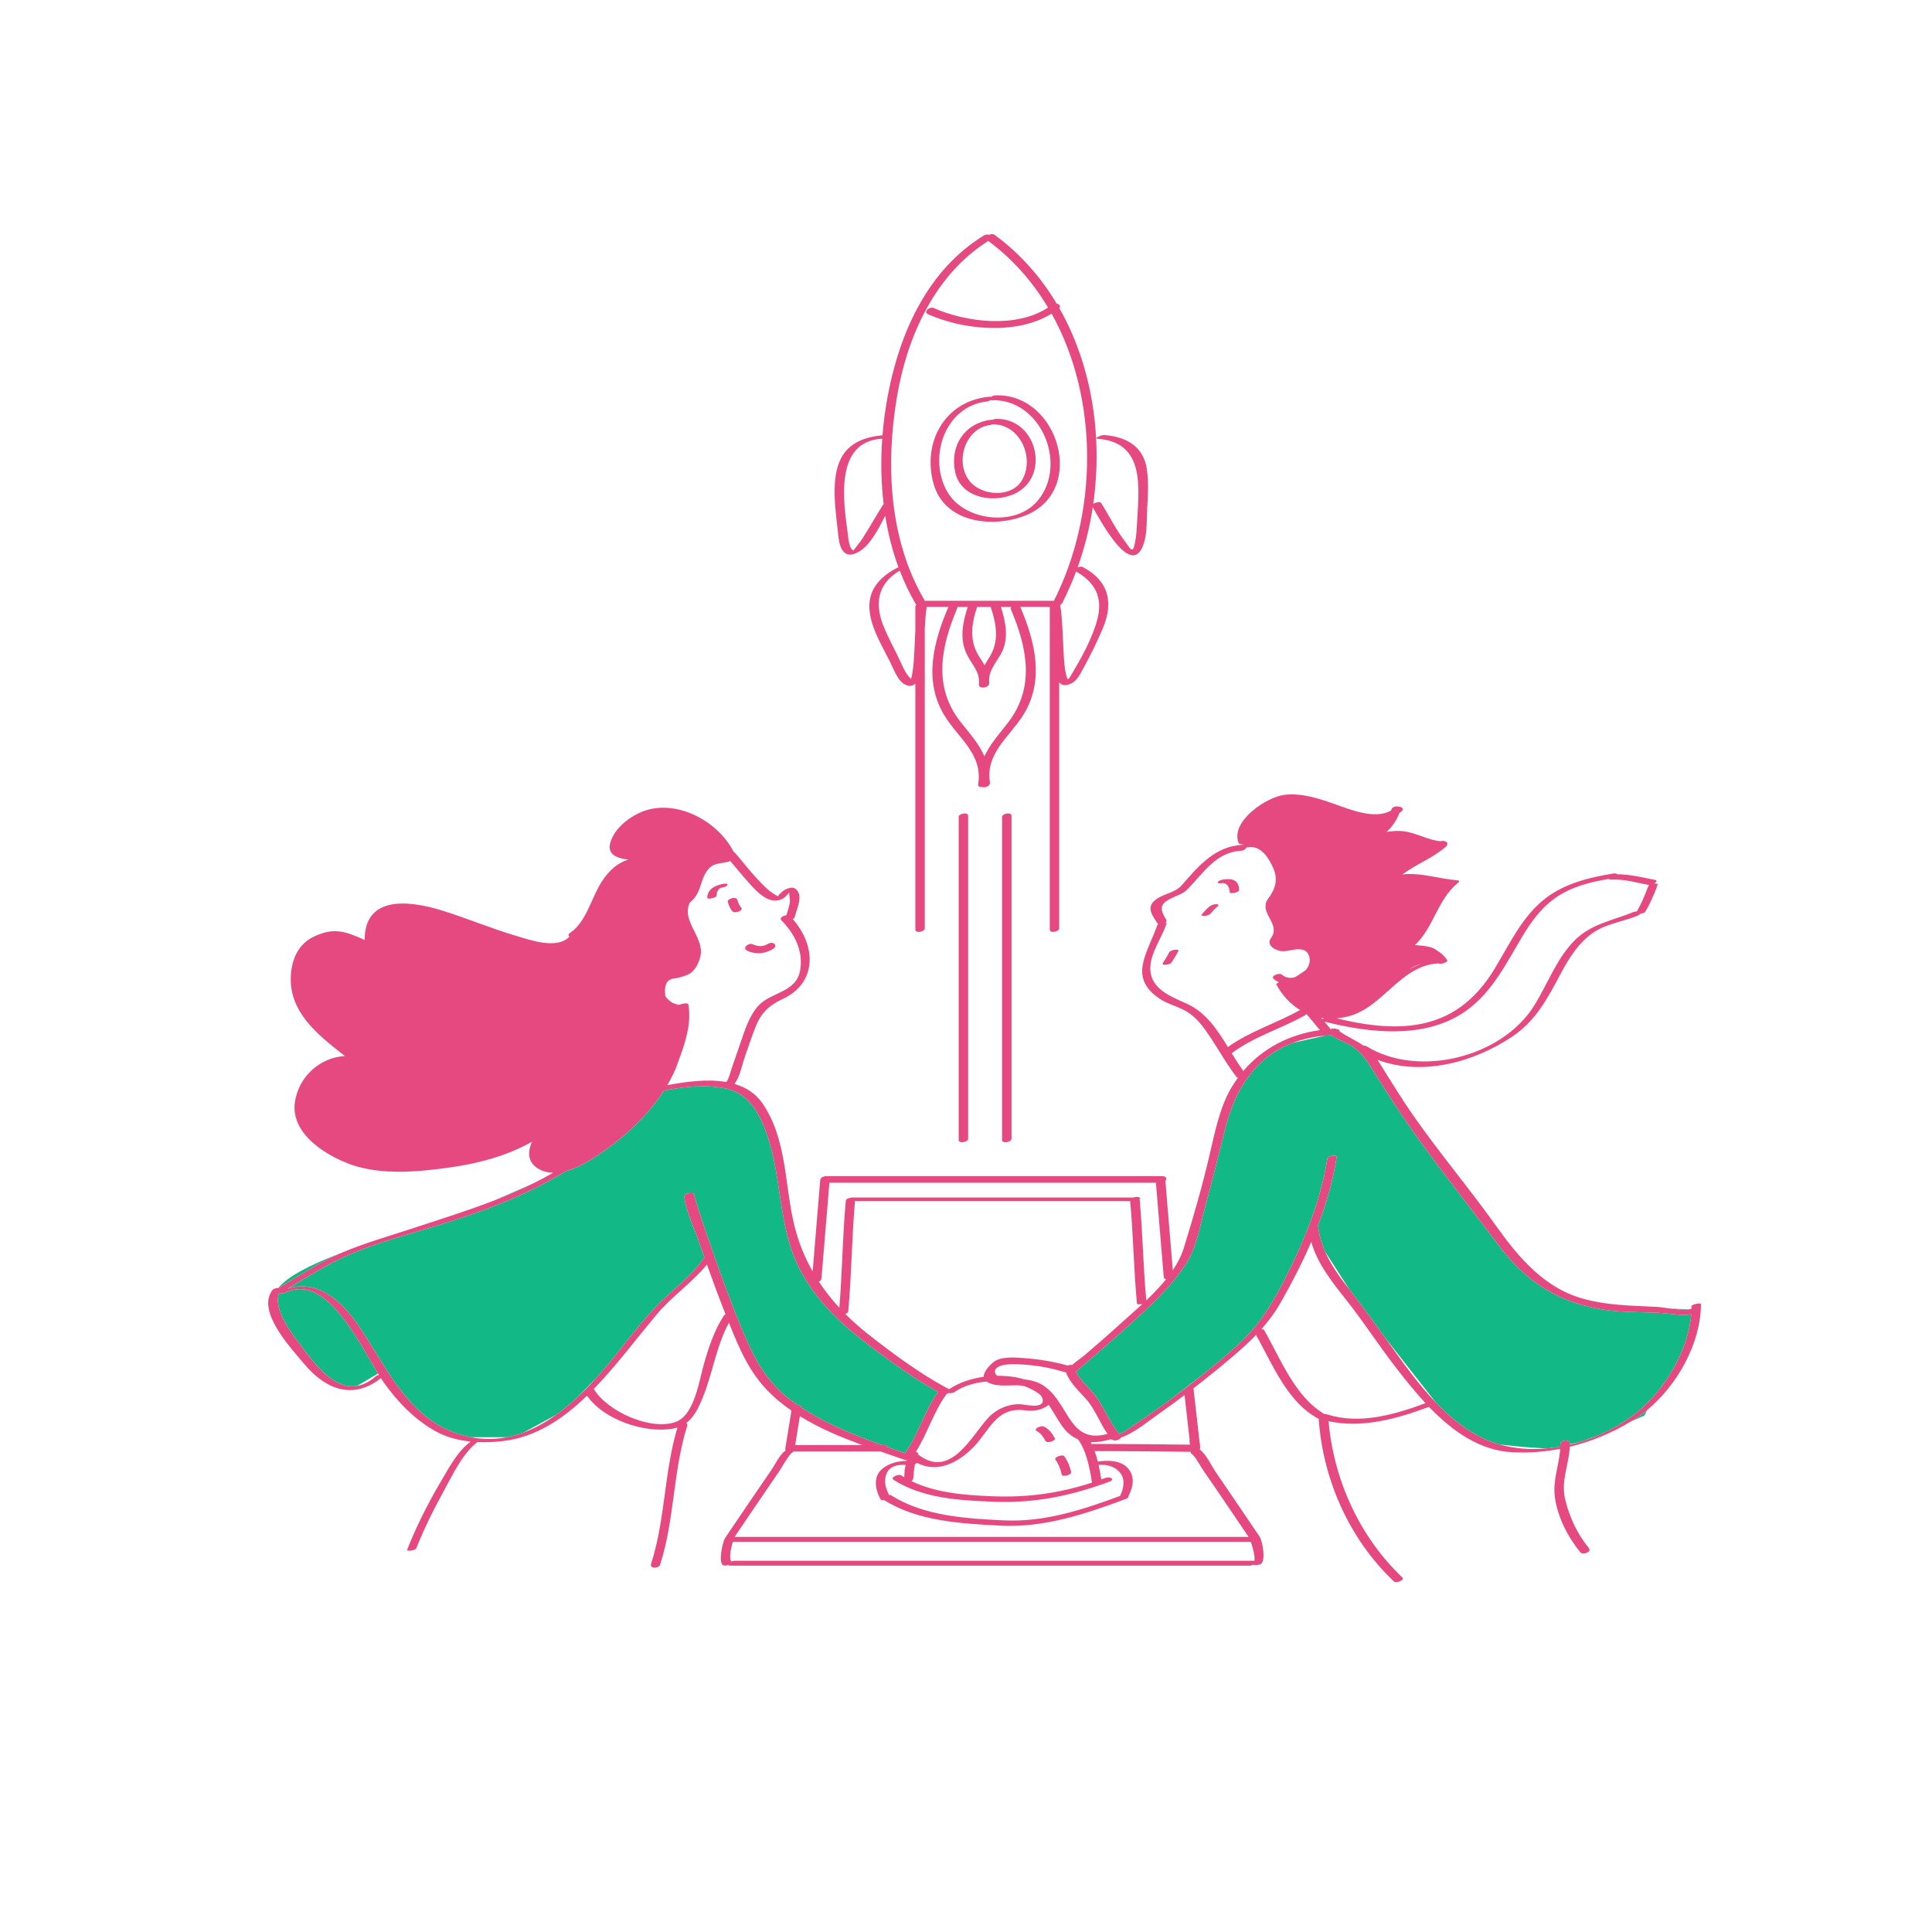 <?xml version="1.0" standalone="no"?>
<svg version="1.1" id="Layer_1" xmlns="http://www.w3.org/2000/svg" xmlns:xlink="http://www.w3.org/1999/xlink" x="0px" y="0px" width="595.28px" height="595.28px" viewBox="0 0 595.28 595.28" enable-background="new 0 0 595.28 595.28" xml:space="preserve">
<path id="color_x5F_2" fill="#12b886" d="M116.459,423.208l-6.431,3.811c-7.477,1.278-13.689-7.517-18.114-13.484
	c-2.579-3.479-7.627-10.128-5.97-14.982c0.48,0.071,1.597-0.094,1.968-0.273C100.362,392.241,110.294,413.034,116.459,423.208z
	 M244.976,387.927c-5.019-12.032-4.328-25.219-8.367-37.497c-2.124-6.456-5.416-13.372-12.698-14.983
	c-3.145-0.695-6.333-0.869-9.518-0.717l-1.364,0.094c-2.844,0.216-5.681,0.658-8.475,1.221c-5.391,8.379-13.4,15.421-21.427,20.602
	c-2.393,1.544-5.525,3.302-8.745,4.168c-12.77,7.908-26.997,12.964-41.32,17.295c-8.582,2.595-17.511,5.007-25.739,8.585
	c-6.604,2.873-12.611,6.771-18.794,10.411c9.165-3,16.504,3.487,21.809,11.169c7.958,11.523,14.135,26.376,27.808,32.371
	c2.343,1.027,4.639,1.74,6.885,2.181h11.185c1.729-0.337,3.425-0.815,5.082-1.43l10.039-5.456c2.229-1.591,4.371-3.373,6.424-5.274
	l5.813-5.915c0.535-0.591,1.064-1.186,1.583-1.784c5.655-6.518,10.681-13.634,16.561-19.945c4.883-5.24,11.374-9.608,15.317-15.612
	c-0.714-2.036-1.424-4.074-2.119-6.115c-0.461-1.355-5.252-12.353-3.705-13.344c0.624-0.4,3.558-0.554,2.269,0.271
	c0.619-0.396,0.336-0.127,0.618,0.841c0.321,1.105,0.662,2.204,1.013,3.299c1.162,3.628,2.377,7.24,3.626,10.839
	c0.373,1.074,0.754,2.145,1.13,3.218c0.177,0.016,0.28,0.049,0.249,0.098c-0.045,0.071-0.095,0.139-0.141,0.209
	c2.722,7.748,5.55,15.467,8.712,23.043c3.639,8.721,7.308,15.951,15.14,21.773c0.629,0.467,1.267,0.917,1.909,1.36
	c0.632-0.031,1.174,0.195,1.142,0.761c7.678,5.062,16.209,8.491,24.86,11.59c0.243,0,0.486,0,0.729,0c0.695,0,0.924,0.25,0.88,0.572
	c1.837,0.65,3.676,1.291,5.512,1.932c4.18-5.878,5.979-13.053,10.2-18.903c-7.238-3.955-14.247-9.069-20.801-13.992
	C258.692,407.679,249.669,399.178,244.976,387.927z M104.55,386.304c0.133-0.058,0.269-0.11,0.402-0.167
	c-8.611,3.261-16.279,6.994-19.139,10.675c0.036-0.003,0.072-0.007,0.107-0.01C92.061,393.205,98.01,389.149,104.55,386.304z
	 M152.431,369.828c4.075-1.583,8.089-3.311,12.017-5.273L152.431,369.828z M355.261,398.632l-2.076,2.015
	c0,0.005,0.001,0.011,0.001,0.017C353.887,399.999,354.579,399.321,355.261,398.632z M502.428,438.029l4.239-1.87
	c0,0,0.318-0.676,0.855-1.713c-1.214,1.004-2.461,1.933-3.74,2.752C503.336,437.483,502.881,437.754,502.428,438.029z
	 M520.468,403.438l-6.025-0.274C516.615,403.452,518.931,403.703,520.468,403.438z M512.097,404.572
	c-5.896-0.367-11.822-0.125-17.684-1.007c-13.863-2.085-23.965-8.38-32.351-19.502c-8.932-11.846-18.226-23.5-26.787-35.614
	c-4.43-6.27-8.466-12.68-12.552-19.164c-2.082-3.304-4.177-6.197-7.836-7.867c-1.643-0.75-3.223-1.48-4.716-2.436
	c-0.643,0.028-1.285,0.066-1.928,0.123c-1.744,0.387-4.588,1.019-9.243,2.054c-0.283,0.063-0.539,0.144-0.813,0.212
	c-3.501,1.337-6.764,3.26-9.539,5.878c-6.127,5.783-9.21,12.897-11.264,20.958c-1.973,7.742-3.8,15.5-5.955,23.197
	c-1.61,5.751-2.604,12.66-5.867,17.772c-5.017,7.862-12.35,14.357-19.232,20.543c-3.302,2.968-6.655,5.878-10.027,8.766
	c-1.039,0.889-2.084,1.771-3.109,2.677c-0.425,0.375-1.011,1.32-0.816,0.561c-0.091,0.356-0.436,0.64-0.857,0.825
	c1.437,3.256,4.53,5.254,6.517,8.222c2.443,3.649,4.015,7.754,6.888,11.101c1.905-0.783,3.904-2.436,5.381-3.41
	c3.238-2.135,6.409-4.37,9.528-6.674c0.59-0.436,1.173-0.882,1.761-1.321l9.756-7.531c3.185-2.56,6.318-5.183,9.35-7.913
	c6.44-5.798,10.342-11.592,14.377-19.369c6.332-12.202,11.782-25.026,13.896-38.69c0.121-0.781,3.003-1.316,2.871-0.463
	c-1.134,7.329-3.214,14.472-5.893,21.407c0.133,0.026,0.221,0.072,0.229,0.146c0.284,2.668,1.036,5.182,2.089,7.574l7.47,11.64
	c3.808,4.877,7.386,9.839,10.986,14.853l15.73,20.089c3.205,3.347,6.674,6.361,10.469,8.742l2.527,1.453
	c0.486,0.257,0.969,0.521,1.465,0.756c1.67,0.79,3.405,1.421,5.184,1.919l7.232,0.748l7.115,0.474
	c1.437-0.123,2.872-0.316,4.301-0.566c0.007-0.237,0.017-0.473,0.015-0.712c-0.007-1.289,2.926-1.74,2.935-0.227
	c0,0.069-0.004,0.136-0.005,0.204l3.276-0.756c0.294-0.089,0.586-0.183,0.877-0.277l4.703-1.763
	c4.076-1.746,7.88-3.959,11.187-6.525c2.694-2.091,5.255-4.687,7.555-7.596c0.442-0.635,0.898-1.242,1.359-1.802
	c4.577-6.357,7.845-13.984,8.438-21.357C518.271,405.498,514.68,404.733,512.097,404.572z"></path>
<path id="color_x5F_1" d="M231.879,290.933c1.501,0.696,3.082,0.883,4.547-0.024c0.607-0.375,1.436-0.622,2.081-0.163
	c0.557,0.396,0.402,1.206-0.144,1.544c-2.529,1.565-5.404,1.916-8.145,0.644C228.533,292.151,230.633,290.355,231.879,290.933z
	 M224.256,277.959c0.338,1.013,0.695,2.071,1.442,2.863c0.732,0.775,3.491-0.305,2.685-1.159c-0.655-0.693-0.934-1.594-1.229-2.48
	C226.795,276.108,223.912,276.93,224.256,277.959z M222.954,272.304c-2.409,0.431-4.985,1.542-5.043,4.319
	c-0.012,0.548,2.878,0.128,2.897-0.776c0.014-0.635,0.17-1.277,0.582-1.775c0.372-0.449,0.712-0.525,1.055-0.586
	c0.495-0.088,1.457-0.292,1.688-0.831C224.355,272.136,223.136,272.271,222.954,272.304z M361.892,292.646
	c-0.548,0.088-1.403,0.306-1.681,0.854c-0.559,1.102-1.208,2.145-1.893,3.172c-0.351,0.526,0.301,0.619,0.718,0.599
	c0.554-0.026,1.588-0.211,1.931-0.725c0.76-1.139,1.495-2.285,2.116-3.508C363.349,292.511,362.059,292.619,361.892,292.646z
	 M374.932,278.604c-0.68-0.053-1.488,0.161-2.049,0.549c-1.002,0.693-1.696,1.643-2.537,2.502c-0.473,0.482,0.41,0.578,0.708,0.561
	c0.641-0.037,1.467-0.238,1.933-0.715c0.712-0.727,1.293-1.588,2.139-2.173C375.589,279.008,375.497,278.649,374.932,278.604z
	 M381.799,274.177c-0.018-1.043-0.29-2.053-1.159-2.703c-1.023-0.765-2.522-0.629-3.702-0.478c-0.484,0.062-1.458,0.304-1.693,0.811
	c-0.233,0.503,1.014,0.336,1.169,0.316c1.74-0.222,2.461,1.353,2.487,2.831C378.91,275.487,381.813,275.033,381.799,274.177z
	 M524.086,401.767c0,11.956-7.145,24.891-16.564,32.679c-1.214,1.004-2.461,1.933-3.74,2.752c-0.445,0.285-0.901,0.556-1.354,0.831
	c-5.768,3.498-12.139,6.137-18.751,7.736c-0.257,5.641-2.85,10.504-1.39,16.378c1.359,5.471,3.707,10.486,7.286,14.861
	c0.932,1.139-1.826,2.284-2.654,1.271c-3.856-4.714-6.943-10.727-7.817-16.812c-0.765-5.331,1.296-9.928,1.618-15.05
	c-4.888,0.942-9.874,1.315-14.812,1.046c-10.185-0.556-18.57-6.661-25.613-13.985c-9.601,3.606-20.692,6.726-30.954,4.412
	c1.602,18.12,9.54,35.631,22.79,48.201c0.796,0.755-1.936,1.856-2.688,1.142c-13.693-12.99-21.838-31.298-23.131-50.062
	c-9.572-4.934-14.271-16.862-19.301-25.847c-2.105,2.182-4.381,4.252-6.849,6.361c-4.077,3.483-8.252,6.864-12.508,10.14
	c0.059,0.094,0.104,0.201,0.119,0.331c0.597,5.274,1.194,10.547,1.792,15.821c0.148,0.732,0.176,1.143,0.235,2.17
	c0.01,0.173-0.05,0.335-0.154,0.481c0.016,0.01,0.035,0.018,0.049,0.028c2.045,1.527,3.626,5.077,5.044,7.143
	c2.834,4.132,5.652,8.274,8.463,12.421c1.625,2.396,3.249,4.793,4.869,7.193c0.911,1.35,1.997,7.278,0.473,8.445
	c-0.459,0.352-1.893,0.488-2.427,0.251c-0.345,0.175-0.717,0.299-1,0.299c-53.33,0-106.66,0-159.989,0
	c-0.468,0-0.698-0.088-0.77-0.221c-0.62,0.211-1.323,0.283-1.668,0.019c-1.345-1.03-0.076-7.137,0.758-8.372
	c1.758-2.602,3.518-5.202,5.281-7.799c2.965-4.369,5.931-8.738,8.927-13.085c1.217-1.766,2.515-4.633,4.274-5.946
	c0.04-0.03,0.106-0.067,0.186-0.106c-0.126-0.14-0.2-0.316-0.167-0.521c0.635-3.914,1.27-7.829,1.904-11.743
	c-1.335-0.924-2.639-1.896-3.892-2.939c-7.197-5.991-10.669-12.664-14.169-21.145c-0.409-0.99-0.795-1.989-1.195-2.982
	c-3.973,7.324-4.989,15.609-8.17,23.292c-1.273,3.075-2.62,5.828-4.953,7.577c0.263,0.197,0.395,0.508,0.253,0.956
	c-4.404,13.937-3.849,28.834-8.35,42.752c-0.39,1.205-3.28,1.271-2.767-0.317c4.417-13.656,3.974-28.271,8.128-41.996
	c-0.446,0.143-0.911,0.268-1.414,0.357c-8.552,1.52-21.289-2.627-26.451-10.154c-7.268,7.048-15.719,12.858-26.108,14.015
	c-2.486,0.277-5.067,0.397-7.641,0.28c-4.58,3.429-7.716,10.191-10.351,15c-3.148,5.747-6.096,11.622-8.504,17.72
	c-0.288,0.729-3.045,1-2.855,0.521c2.882-7.299,6.457-14.403,10.456-21.152c2.462-4.155,5.131-9.306,9.163-12.242
	c-3.822-0.381-7.566-1.348-10.891-3.21c-6.405-3.588-11.554-8.934-15.809-14.864c-0.311-0.433-0.637-0.925-0.974-1.45
	c-8.478,6.637-16.84,3.759-23.751-4.535c-3.943-4.731-14.77-16.132-9.609-22.704c0.28-0.356,1.119-0.536,1.817-0.598
	c0.036-0.003,0.072-0.007,0.107-0.01c6.141-3.598,12.09-7.654,18.63-10.499c0.133-0.058,0.269-0.11,0.402-0.167
	c7.338-3.148,15.051-5.303,22.624-7.8c8.377-2.762,16.733-5.355,24.855-8.51c4.075-1.583,8.089-3.311,12.017-5.273
	c2.013-1.005,4.003-2.071,5.967-3.213c-1.271-0.023-2.516-0.25-3.689-0.776c-4.156-1.863-4.333-5.375-2.81-8.784
	c-7.567,4.304-16.279,6.637-24.828,7.868c-9.717,1.398-21.208,2.542-30.691-0.735c-7.665-2.649-18.844-9.449-17.558-19.157
	c1.043-7.877,7.633-13.929,15.417-14.375c-8.388-6.584-17.766-13.783-16.581-25.708c0.46-4.634,2.492-8.857,6.862-10.994
	c6.146-3.004,9.709-1.817,15.772,0.932c0.014,0.006,0.023,0.014,0.037,0.021c-0.028-13.741,13.599-12.258,23.751-9.113
	c7.688,2.382,15.127,5.516,22.84,7.814c4.402,1.312,12.827,4.346,16.55,0.203c-0.427-0.216-0.535-0.608,0.201-1.114
	c5.178-3.557,6.615-11.313,10.054-16.294c2.108-3.054,4.61-5.297,7.862-6.272c-3.085-0.297-6.497-1.391-5.634-4.918
	c1.042-4.26,5.152-7.65,8.967-9.446c10.465-4.926,24.12,2.084,29.158,12.075c0.133,0.023,0.241,0.067,0.306,0.143
	c2.365,2.713,4.538,5.59,7.012,8.208c1.407,1.489,2.86,3.076,4.575,4.222c0.617,0.413,1.352,0.973,2.102,1.104
	c-0.754-0.132,0.257-0.863,0.501-1.121c0.897-0.953,3.239-2.266,4.538-1.235c2.573,2.042,0.27,6.21-0.29,8.777
	c-0.043,0.198-0.287,0.375-0.612,0.516c7.153,8.004,7.774,19.602-3.148,24.666c-4.32,2.003-6.712,4.457-8.414,8.861
	c-1.194,3.093-2.246,6.234-3.319,9.371c-0.771,2.253-1.407,5.806-3.063,7.89c3.452,1.01,6.493,2.862,8.643,6.003
	c7.723,11.285,6.712,25.369,9.939,38.093c1.252,4.937,3.126,9.481,5.515,13.687c0.779-9.402,1.558-18.805,2.336-28.207
	c0.063-0.772,1.224-1.237,2.065-1.133c0.042-0.003,0.082-0.01,0.125-0.01c34.266,0,68.533,0,102.799,0
	c0.26-0.04,0.51-0.035,0.723,0.021c1.007,0.132,1.103,0.908,0.644,1.453c0.759,9.169,1.519,18.338,2.278,27.507
	c1.471-2.189,2.66-4.489,3.411-6.915c2.892-9.346,5.625-18.797,7.855-28.325c1.65-7.052,3.085-14.71,6.797-21.042
	c0.62-1.057,1.299-2.055,2.006-3.023c-0.184-0.029-0.335-0.09-0.419-0.201c-3.705-4.82-6.455-10.281-10.09-15.145
	c-2.184-2.921-4.291-4.859-7.765-6.294c-1.948-0.805-4.075-1.519-5.837-2.7c-9.792-6.565-3.851-13.805-0.774-22.601
	c0.052-0.148,0.185-0.281,0.362-0.396c-0.106-0.057-0.198-0.129-0.261-0.228c-1.375-2.133-3.353-4.538-1.196-6.735
	c2.369-2.414,6.456-2.443,8.688-5.027c5.165-5.979,10.313-12.021,18.733-12.454c0.056-0.003,0.101,0.001,0.152,0.001
	c-0.002-0.048-0.012-0.096-0.003-0.144c-0.624,0.087-1.246-0.057-1.434-0.565c-2.451-6.618,8.838-14.138,14.295-14.699
	c5.476-0.563,10.343,1.116,15.435,2.895c5.003,1.748,12.179,4.768,17.275,1.989c0.05-0.14,0.11-0.274,0.156-0.416
	c0.25-0.77,1.528-1.071,2.277-0.772c0.948,0.017,1.774,0.638,0.711,1.503c-0.173,0.141-0.356,0.255-0.534,0.383
	c-0.887,2.314-2.241,4.291-3.991,5.861c1.711-0.278,3.426-0.409,5.088-0.225c4.095,0.453,7.604,2.759,11.661,3.108
	c0.481-0.188,1.028-0.13,1.429,0.079c0.391,0.066,0.526,0.252,0.495,0.481c0.146,0.322,0.067,0.727-0.415,1.147
	c-4.014,3.503-9.11,5.321-13.337,8.504c5.733-0.64,11.046,1.336,16.961,1.827c0.598,0.049,0.62,0.389,0.195,0.729
	c-6.375,5.092-7.49,13.8-13.33,19.227c1.309,0.068,3.18,0.23,4.721,0.616c0.83,0.208,1.628,0.674,2.333,1.217
	c1.13,0.67,2.134,1.598,2.928,2.844c0.307,0.481-2.004,1.441-2.752,0.92c-0.122,0.034-0.234,0.058-0.322,0.064
	c-11.524,0.784-16.822,13.735-27.68,16.361c-1.128,0.273-2.242,0.452-3.337,0.544c7.836,1.885,16.128,3.2,24.127,2.039
	c11.113-1.614,18.765-7.815,24.506-17.25c4.721-7.758,8.579-16.414,16.013-21.994c5.906-4.434,13.489-6.295,20.65-7.424
	c0.714-0.113,1.03,0.018,1.088,0.239c3.951-0.021,7.724,0.969,11.607,1.71c0.951,0.181,0.534,0.739-0.169,1.147
	c0.658-0.063,1.205,0.061,1.061,0.445c-1.065,2.838-2.2,5.61-3.78,8.206c-0.208,0.341-0.966,0.604-1.636,0.675
	c-0.074,0.194-0.315,0.404-0.798,0.603c-4.199,1.729-9.231,2.4-13.071,4.839c-4.736,3.008-7.859,7.921-10.448,12.783
	c-4.016,7.541-7.643,14.606-14.905,19.511c-11.909,8.045-27.973,12.389-41.677,7.245c0.049,0.075,0.101,0.142,0.149,0.22
	c3.698,5.868,7.244,11.741,11.232,17.43c7.899,11.267,16.761,21.765,24.755,32.949c7.422,10.384,15.335,20.058,28.304,23.31
	c7.143,1.791,14.126,1.833,21.406,2.208c1.064,0.055,2.588,0.286,4.192,0.499c2.172,0.288,4.489,0.539,6.025,0.274
	c0.256-0.044,0.484-0.106,0.692-0.181c0.006-0.238,0.028-0.477,0.028-0.714C521.188,401.78,524.086,401.393,524.086,401.767z
	 M407.086,313.603c0.123,0.148,0.247,0.295,0.37,0.443c0.1-0.117,0.251-0.234,0.432-0.343
	C407.62,313.672,407.351,313.646,407.086,313.603z M408.064,314.777c0.569,0.683,1.139,1.366,1.708,2.049
	c0.072,0.086,0.052,0.185-0.021,0.288c0.056-0.003,0.113-0.005,0.169-0.008c0.615-0.233,1.352-0.322,1.766-0.072
	c0.785,0.019,1.104,0.365,1.084,0.762c2.593,1.761,5.106,2.815,7.381,4.398c0.306-0.033,0.584-0.009,0.765,0.104
	c15.951,9.93,41.75,3.587,51.764-12.408c4.146-6.623,6.855-14.455,12.447-20.087c5.155-5.192,11.705-6.127,18.233-8.815
	c0.313-0.129,0.651-0.17,0.957-0.15c1.474-2.443,2.517-5.069,3.517-7.734c0.057-0.15,0.19-0.284,0.366-0.4
	c-0.049-0.001-0.099-0.003-0.143-0.011c-3.74-0.713-7.488-1.867-11.334-1.651c-0.546,0.031-0.867-0.073-1.025-0.238
	c-5.536,0.926-11.256,2.355-15.955,5.515c-4.714,3.17-7.904,7.543-10.778,12.362c-4.854,8.135-9.102,16.815-16.929,22.538
	C439.548,320.347,422.119,318.337,408.064,314.777z M437.704,297.064c-0.124,0.032-0.244,0.061-0.371,0.095
	c-1.005,0.268-2.079,0.828-3.197,1.569C435.285,298.086,436.469,297.525,437.704,297.064z M378.343,322.611
	c6.833-4.912,14.93-7.311,22.23-11.418c-2.938-1.787-5.447-4.431-7.309-7.85c-0.099-0.181,0.279-0.456,0.792-0.677
	c-0.588-0.281-1.154-0.642-1.68-1.108c-0.941-0.835,1.79-1.995,2.67-1.214c1.142,1.014,2.619,1.141,4.022,0.725
	c1.004-0.64,2.253-1.454,3.245-2.154c1.047-1.255,1.578-2.839,1.045-4.342c-1.22-3.441-5.119-1.643-7.759-1.489
	c-2.08,0.121-5.728-1.624-3.989-4.048c3.264-4.551-4.147-7.757-0.797-12.252c2.145-2.879,3.032-5.792,1.524-9.246
	c-1.295-2.967-3.795-7.196-7.743-6.461c-0.213,0.04-0.406,0.046-0.581,0.032c-0.128,0.465-0.717,0.962-1.494,1.002
	c-8.01,0.412-11.75,7.036-16.862,12.095c-0.997,0.986-2.274,1.456-3.525,2.003c-4.066,1.782-5.477,2.992-2.822,7.11
	c0.235,0.365,0.094,0.716-0.22,0.993c0.25,0.06,0.392,0.185,0.321,0.388c-1.464,4.186-4.595,8.423-4.95,12.916
	c-0.535,6.77,5.81,9.236,11.027,11.556C371.471,311.833,374.989,317.152,378.343,322.611z M383.085,329.966
	c6.001-7.036,14.394-11.329,23.613-12.568c-1.38-1.656-2.76-3.313-4.141-4.969c-0.12,0.146-0.287,0.288-0.518,0.419
	c-7.392,4.193-15.69,6.503-22.522,11.679C380.663,326.394,381.825,328.237,383.085,329.966z M252.318,394.919
	c1.862,2.831,3.971,5.497,6.295,8.013c0.906-10.986,0.983-22.032,1.997-33.01c0.069-0.751,2.084-1.092,2.709-0.927
	c0.072-0.014,0.137-0.023,0.183-0.023c28.589,0,57.178,0,85.767,0c0.689-0.231,1.499-0.269,1.755,0.003
	c0.444,0.014,0.388,0.161,0.1,0.346c0.956,10.422,1.102,20.905,2.06,31.327c0,0.005,0.001,0.011,0.001,0.017
	c0.701-0.666,1.393-1.343,2.075-2.032c1.426-1.441,2.791-2.936,4.04-4.487c-0.4-0.053-0.704-0.254-0.736-0.645
	c-0.803-9.693-1.606-19.387-2.409-29.081c-33.535,0-67.07,0-100.605,0c-0.816,9.862-1.634,19.724-2.451,29.586
	C253.067,394.404,252.741,394.72,252.318,394.919z M345.204,453.885c-1.589-2.086-4.206-2.718-6.71-2.54
	c0.351,1.559,0.614,3.092,0.829,4.494c0.459-0.164,0.917-0.324,1.378-0.495c1.299-0.481,3.043,0.467,1.14,1.172
	c-11.842,4.386-22.993,6.687-35.625,6.192c-10.434-0.409-21.845-0.965-30.896-6.75c-1.162-0.742,1.522-1.895,2.309-1.392
	c0.323,0.206,0.654,0.393,0.982,0.586c0.076-0.701,0.058-1.686,0.13-2.195c0.076-0.537,0.179-1.063,0.296-1.583
	c-2.449-0.211-5.084,0.33-5.992,2.97c-0.75,2.183-0.122,4.322,0.891,6.286c0.276-0.02,0.523,0.01,0.687,0.115
	c9.931,6.374,23.247,7.161,34.715,7.704c12.477,0.591,24.207-3.247,35.784-7.542C346.176,458.693,346.798,455.978,345.204,453.885z
	 M260.446,404.838c2.197,2.203,4.556,4.292,7.07,6.268c7.487,5.881,15.642,11.926,24.05,16.481c0.244,0.064,0.453,0.174,0.59,0.324
	c0.087,0.046,0.174,0.098,0.262,0.144c2.943-2.021,6.743-3.291,10.664-3.842c-0.042-1.68,2.184-3.88,3.069-4.571
	c2.389-1.867,7.2-1.365,9.989-1.145c4.345,0.343,8.638,1.068,12.833,2.248c0.452-0.199,0.994-0.277,1.414-0.174
	c1.068-1.093,2.731-2.104,3.532-2.79c3.651-3.127,7.292-6.269,10.847-9.507c2.257-2.056,4.777-4.222,7.265-6.524
	c-0.789,0.237-1.694,0.226-1.734-0.208c-0.969-10.466-1.111-20.994-2.071-31.46c-28.265,0-56.53,0-84.795,0
	c-0.99,11.319-1.036,22.708-2.079,34.024C261.322,404.428,260.931,404.674,260.446,404.838z M315.641,427.09
	c-0.67-0.145-1.375-0.245-2.146-0.26c-2.836-0.055-7.001,0.586-9.48-1.152c-3.634,0.312-7.185,1.328-9.95,3.264
	c-0.414,0.29-1.188,0.376-1.725,0.271c-0.197,0.11-0.423,0.208-0.657,0.282c-4.038,5.465-5.879,12.163-9.523,17.874
	c0.541,0.061,0.915,0.334,0.724,0.869c0.106,0.027,0.204,0.063,0.281,0.121c9.625,7.136,15.821-5.31,21.068-11.229
	c2.591-2.922,6.313-4.591,10.194-4.469c1.246,0.039,6.696,1.468,6.871-1.001c0.075-1.058-0.617-1.833-1.433-2.402
	C318.586,428.364,317.136,427.646,315.641,427.09z M332.145,443.464c-1.896-0.801-3.601-2.173-5.026-4.261
	c-1.401-2.052-2.611-4.315-3.992-6.34c-2.298,1.756-4.643,2.018-7.507,1.661c-8.723-1.086-10.889,6.582-15.791,11.481
	c-4.966,4.962-11.155,7.885-17.324,4.721c-0.145,0.172-0.413,0.347-0.517,0.396c-0.02,0.009-0.042,0.016-0.063,0.025
	c-0.167,0.76-0.288,1.531-0.361,2.31c-0.073,0.77,0.04,1.876-0.384,2.566c-0.077,0.125-0.198,0.234-0.345,0.33
	c7.682,3.71,16.676,4.344,25.083,4.673c10.841,0.425,20.489-0.957,30.54-4.208C335.828,452.663,334.794,447.036,332.145,443.464z
	 M341.252,441.799c-2.417-3.415-3.784-7.478-6.542-10.645c-2.295-2.636-5.082-5.018-6.28-8.348c-0.132,0.003-0.26-0.005-0.373-0.039
	c-3.745-1.109-7.622-1.914-11.521-2.222c-2.151-0.17-4.354-0.358-6.505-0.089c-3.85,0.48-4.064,2.339-2.79,3.441
	c2.509-0.031,4.96,0.225,7.157,0.764c0.266,0.065,0.673,0.18,1.171,0.336c2.338,0.249,4.57,0.843,6.643,2.423
	C329.465,432.949,329.59,445.041,341.252,441.799z M230.024,271.195c-1.72-1.924-3.338-3.93-4.999-5.902
	c-0.043,0.004-0.085,0.007-0.127,0.01c-0.116,0.053-0.228,0.108-0.374,0.153c-1.495,0.461-3.692,0.482-5.027,1.284
	c-0.559,0.336-1.041,0.8-1.46,1.33c-0.066,0.083-0.13,0.168-0.193,0.255c-0.679,0.937-1.171,2.046-1.497,3.07
	c-0.869,2.735-1.556,4.949-3.765,6.64c-2.872,5.689,4.552,10.752,3.232,16.591c-0.492,2.174-1.699,4.695-3.882,5.668
	c-1.313,0.586-2.482,0.911-3.91,1.161c-2.503,0.088-3.506,1.936-3.008,5.543c0.602,0.8,1.314,1.447,2.133,1.952
	c0.691,0.298,1.344,0.517,1.927,0.667c0.027-0.008,0.044-0.02,0.073-0.027c0.445-0.111,0.891-0.223,1.336-0.334
	c0.356-0.089,1.541-0.285,1.64,0.326c0.932,5.693-0.826,11.153-2.754,16.468c-0.311,0.856-0.625,1.708-0.934,2.557
	c-0.107,0.295-0.215,0.591-0.321,0.885c-0.024,0.068-0.064,0.132-0.112,0.194c-0.702,1.601-1.508,3.163-2.402,4.685
	c5.478-1.056,12.253-2.03,18.212-0.979c0.772-1.006,1.22-3.054,1.557-4c0.932-2.625,1.792-5.273,2.715-7.9
	c1.409-4.006,2.653-8.309,5.521-11.533c3.894-4.377,11.749-4.017,12.943-11.046c1.006-5.92-1.727-11.252-5.811-15.385
	c-0.65-0.658,0.508-1.411,1.549-1.51c0.465-1.525,1.1-3.099,1.109-4.64c0.002-0.362-0.37-2.214-0.178-2.451
	c-0.418,0.517-0.823,0.994-1.311,1.446c-1.219,1.129-3.22,1.341-4.725,0.839C234.359,276.27,231.934,273.331,230.024,271.195z
	 M116.729,423.65c-0.09-0.146-0.179-0.291-0.271-0.442c-6.165-10.174-16.097-30.967-28.547-24.929
	c-0.371,0.18-1.487,0.345-1.968,0.273c-1.657,4.854,3.391,11.503,5.97,14.982c4.425,5.967,10.637,14.762,18.114,13.484
	c1.864-0.318,3.805-1.253,5.818-3.025C115.996,423.862,116.338,423.742,116.729,423.65z M177.761,430.666
	c2.026-1.876,3.964-3.869,5.813-5.915c0.535-0.591,1.064-1.186,1.583-1.784c5.655-6.518,10.681-13.634,16.561-19.945
	c4.883-5.24,11.374-9.608,15.317-15.612c-0.714-2.036-1.424-4.074-2.119-6.115c-0.461-1.355-5.252-12.353-3.705-13.344
	c0.624-0.4,3.558-0.554,2.269,0.271c0.619-0.396,0.336-0.127,0.618,0.841c0.321,1.105,0.662,2.204,1.013,3.299
	c1.162,3.628,2.377,7.24,3.626,10.839c0.373,1.074,0.754,2.145,1.13,3.218c0.177,0.016,0.28,0.049,0.249,0.098
	c-0.045,0.071-0.095,0.139-0.141,0.209c2.722,7.748,5.55,15.467,8.712,23.043c3.639,8.721,7.308,15.951,15.14,21.773
	c0.629,0.467,1.267,0.917,1.909,1.36c0.632-0.031,1.174,0.195,1.142,0.761c7.678,5.062,16.209,8.491,24.86,11.59
	c0.243,0,0.486,0,0.729,0c0.695,0,0.924,0.25,0.88,0.572c1.837,0.65,3.676,1.291,5.512,1.932c4.18-5.878,5.979-13.053,10.2-18.903
	c-7.238-3.955-14.247-9.069-20.801-13.992c-9.565-7.185-18.588-15.686-23.282-26.937c-5.019-12.032-4.328-25.219-8.367-37.497
	c-2.124-6.456-5.416-13.372-12.698-14.983c-3.145-0.695-6.333-0.869-9.518-0.717c-0.455,0.021-0.91,0.06-1.364,0.094
	c-2.844,0.216-5.681,0.658-8.475,1.221c-5.391,8.379-13.4,15.421-21.427,20.602c-2.393,1.544-5.525,3.302-8.745,4.168
	c-12.77,7.908-26.997,12.964-41.32,17.295c-8.582,2.595-17.511,5.007-25.739,8.585c-6.604,2.873-12.611,6.771-18.794,10.411
	c9.165-3,16.504,3.487,21.809,11.169c7.958,11.523,14.135,26.376,27.808,32.371c2.343,1.027,4.639,1.74,6.885,2.181
	c3.877,0.761,7.607,0.697,11.185,0c1.729-0.337,3.425-0.815,5.082-1.43c3.516-1.305,6.865-3.189,10.039-5.456
	C173.566,434.349,175.708,432.567,177.761,430.666z M223.546,404.952c-1.998-5.067-3.899-10.174-5.723-15.308
	c-4.579,5.55-10.885,9.878-15.493,15.378c-5.736,6.846-11.092,13.985-17.144,20.568c-0.729,0.793-1.476,1.577-2.229,2.354
	c4.014,6.849,17.428,12.937,25.161,10.199c5.86-2.075,7.26-12.571,8.745-17.786c1.497-5.258,3.178-10.327,6.137-14.967
	C223.113,405.214,223.308,405.066,223.546,404.952z M246.454,436.345c-0.481,2.97-0.963,5.94-1.445,8.91c6.917,0,13.833,0,20.748,0
	C259.063,442.812,252.445,440.057,246.454,436.345z M386.275,480.892c0.088,0,0.16,0.006,0.232,0.012
	c0.251-1.237-0.454-4.022-1.138-5.875c-0.09,0.017-0.176,0.029-0.255,0.029c-53.103,0-106.205,0-159.307,0
	c-0.676,2.174-1.253,5.399-0.423,6.035c0.014,0.01,0.018,0.022,0.029,0.033c0.307-0.141,0.625-0.234,0.873-0.234
	C279.616,480.892,332.945,480.892,386.275,480.892z M367.264,448.002c-0.197-0.068-0.333-0.187-0.363-0.368
	c-0.002-0.012-0.004-0.025-0.006-0.037c-0.016-0.096-0.005-0.184,0.016-0.269c-9.879-0.129-19.758-0.208-29.638-0.232
	c0.384,1.053,0.707,2.143,0.98,3.235c3.034-0.452,7.027-0.452,9.235,2.026c2.317,2.6,1.677,5.847,0.171,8.676
	c0.112,0.248-0.078,0.554-0.808,0.826c-12.462,4.642-25.202,8.923-38.646,8.215c-11.84-0.623-25.495-1.326-35.782-7.873
	c-0.491,0.084-0.927,0.053-1.072-0.206c-1.793-3.196-2.47-7.328,0.9-9.757c2.076-1.497,4.594-2.091,7.118-2.109
	c0.023-0.075,0.049-0.15,0.073-0.225c-0.186,0.019-0.35,0.015-0.466-0.026c-2.514-0.886-5.07-1.756-7.638-2.646
	c-8.962,0-17.924,0-26.885,0c-0.099,0.176-0.294,0.33-0.536,0.457c-1.341,1.276-2.954,4.366-4.05,5.961
	c-2.487,3.62-4.959,7.25-7.427,10.884c-1.965,2.894-3.927,5.79-5.886,8.689c-0.055,0.082-0.115,0.192-0.177,0.318
	c52.775,0,105.55,0,158.325,0c-0.017-0.027-0.035-0.063-0.051-0.087c-2.064-3.053-4.131-6.104-6.202-9.152
	c-2.599-3.824-5.198-7.649-7.826-11.453C369.662,451.46,368.606,449.189,367.264,448.002z M364.977,429.85
	c-2.604,1.958-5.229,3.887-7.898,5.749c-3.32,2.315-7.475,5.875-11.684,7.339c-0.329,0.721-2.065,1.241-2.734,0.62
	c-0.264,0.01-0.441-0.02-0.551-0.075c-2.095,0.63-4.135,0.941-6.06,0.845c0.116,0.216,0.231,0.434,0.339,0.657
	c0.168-0.057,0.354-0.09,0.56-0.089c9.893,0.022,19.785,0.103,29.676,0.23c-0.049-0.369-0.093-0.739-0.121-1.111
	c-0.015-0.131,0.003-0.255,0.036-0.375C366.018,439.043,365.498,434.447,364.977,429.85z M439.212,432.33
	c-3.209-3.457-6.136-7.129-8.821-10.583c-5.469-7.032-10.267-14.521-15.805-21.5c-4.245-5.349-8.724-10.985-10.56-17.608
	c-2.751,6.399-5.964,12.608-9.372,18.603c-1.785,3.14-3.805,5.841-6.041,8.35c0.407-0.055,0.747-0.016,0.866,0.192
	c5.001,8.716,9.495,20.598,18.614,25.923c0.358-0.035,0.681,0.004,0.882,0.133c0.094,0.002,0.182,0.011,0.253,0.034
	C418.985,438.967,429.967,435.806,439.212,432.33z M512.652,426.28c4.577-6.357,7.845-13.984,8.438-21.357
	c-2.818,0.576-6.41-0.189-8.992-0.35c-5.896-0.367-11.822-0.125-17.684-1.007c-13.863-2.085-23.965-8.38-32.351-19.502
	c-8.932-11.846-18.226-23.5-26.787-35.614c-4.43-6.27-8.466-12.68-12.552-19.164c-2.082-3.304-4.177-6.197-7.836-7.867
	c-1.643-0.75-3.223-1.48-4.716-2.436c-0.643,0.028-1.285,0.066-1.928,0.123c-3.432,0.305-6.844,1.04-10.056,2.266
	c-3.501,1.337-6.764,3.26-9.539,5.878c-6.127,5.783-9.21,12.897-11.264,20.958c-1.973,7.742-3.8,15.5-5.955,23.197
	c-1.61,5.751-2.604,12.66-5.867,17.772c-5.017,7.862-12.35,14.357-19.232,20.543c-3.302,2.968-6.655,5.878-10.027,8.766
	c-1.039,0.889-2.084,1.771-3.109,2.677c-0.425,0.375-1.011,1.32-0.816,0.561c-0.091,0.356-0.436,0.64-0.857,0.825
	c1.437,3.256,4.53,5.254,6.517,8.222c2.443,3.649,4.015,7.754,6.888,11.101c1.905-0.783,3.904-2.436,5.381-3.41
	c3.238-2.135,6.409-4.37,9.528-6.674c0.59-0.436,1.173-0.882,1.761-1.321c3.291-2.454,6.553-4.956,9.756-7.531
	c3.185-2.56,6.318-5.183,9.35-7.913c6.44-5.798,10.342-11.592,14.377-19.369c6.332-12.202,11.782-25.026,13.896-38.69
	c0.121-0.781,3.003-1.316,2.871-0.463c-1.134,7.329-3.214,14.472-5.893,21.407c0.133,0.026,0.221,0.072,0.229,0.146
	c0.284,2.668,1.036,5.182,2.089,7.574c1.801,4.092,4.489,7.827,7.253,11.357c0.073,0.094,0.144,0.189,0.217,0.283
	c3.808,4.877,7.386,9.839,10.986,14.853c0.404,0.563,0.808,1.125,1.214,1.689c4.313,6.006,9.035,12.675,14.517,18.4
	c3.205,3.347,6.674,6.361,10.469,8.742c0.826,0.518,1.669,0.999,2.527,1.453c0.486,0.257,0.969,0.521,1.465,0.756
	c1.67,0.79,3.405,1.421,5.184,1.919c4.581,1.283,9.462,1.64,14.347,1.222c1.437-0.123,2.872-0.316,4.301-0.566
	c0.007-0.237,0.017-0.473,0.015-0.712c-0.007-1.289,2.926-1.74,2.935-0.227c0,0.069-0.004,0.136-0.005,0.204
	c0,0.043-0.002,0.085-0.003,0.128c1.103-0.26,2.197-0.555,3.28-0.885c0.294-0.089,0.586-0.183,0.877-0.277
	c1.599-0.517,3.169-1.106,4.703-1.763c4.076-1.746,7.88-3.959,11.187-6.525c2.694-2.091,5.255-4.687,7.555-7.596
	C511.757,427.493,512.21,426.893,512.652,426.28z M321.728,439.576c-0.571-0.302-1.534,0.015-2.043,0.303
	c-0.398,0.225-0.869,0.702-0.287,1.01c1.233,0.651,2.101,1.857,2.723,3.072c0.465,0.909,3.264-0.06,2.897-0.776
	C324.25,441.683,323.241,440.375,321.728,439.576z M325.224,449.795c0.976,1.35,1.562,2.898,1.907,4.52
	c0.189,0.89,3.098,0.166,2.897-0.776c-0.373-1.753-1.048-3.377-2.101-4.833C327.409,447.991,324.606,448.942,325.224,449.795z
	 M287.639,149.03c-3.514-12.612,3.34-25.323,16.885-26.767c0.349-0.037,0.599-0.02,0.775,0.03c0.399-0.248,0.876-0.448,1.214-0.464
	c19.577-0.967,28.667,29.483,9.326,37.039C305.711,162.824,291,161.095,287.639,149.03z M291.877,151.528
	c5.208,9.071,21.21,10.982,28.026,2.54c9.18-11.372,0.62-31.486-14.555-30.736c-0.096,0.005-0.175,0.002-0.252,0
	c-0.277,0.188-0.633,0.338-1.011,0.379C291.166,125.087,285.817,140.975,291.877,151.528z M294.283,145.386
	c-1.671-7.986,2.864-15.026,11.095-16.05c0.209-0.026,0.378-0.026,0.525-0.014c0.285-0.143,0.58-0.242,0.829-0.251
	c13.159-0.491,17.415,18.815,4.899,23.486C305.106,154.994,295.896,153.096,294.283,145.386z M298.799,148.286
	c3.694,4.528,12.898,5.2,16.115-0.371c4.018-6.958-0.713-17.407-9.207-17.168c-0.214,0.113-0.457,0.197-0.715,0.229
	C297.386,131.922,294.052,142.469,298.799,148.286z M258.318,165.189c-0.699-6.971-2.551-17.096,0.674-23.706
	c2.504-5.132,7.591-6.859,12.916-7.368c0.344-4.288,0.924-8.523,1.715-12.645c3.684-19.198,12.339-38.455,29.615-48.962
	c0.434-0.264,1.034-0.294,1.536-0.178c0.558-0.239,1.225-0.299,1.638,0.003c7.937,5.797,14.292,13.063,19.174,21.237
	c0.767,0.129,1.339,0.673,0.791,1.338c10.145,17.778,13.407,39.656,10.467,60.317c0.749-0.4,2.098-0.776,2.405-0.29
	c2.531,3.998,4.645,8.37,7.547,12.119c1.173,1.516,2.082,3.519,2.671,1.212c0.764-2.989,0.792-6.024,0.983-9.083
	c0.667-10.667,1.556-22.991-12.255-23.985c-1.439-0.104,1.276-1.212,1.883-1.168c6.745,0.485,12.276,3.374,13.299,10.605
	c0.534,3.776,0.362,7.566,0.123,11.36c-0.24,3.805,0.086,8.099-1.176,11.754c-3.696,10.703-13.208-7.269-15.624-11.454
	c-0.972,6.356-2.539,12.583-4.668,18.532c0.563-0.208,1.166-0.331,1.482-0.164c8.073,4.241,9.743,10.904,6.23,19.086
	c-1.745,4.064-3.731,8.127-5.858,12.005c-0.918,1.673-1.985,3.982-3.841,4.85c-1.847,0.863-2.974,0.551-3.687-0.394
	c0,25.291,0,50.581,0,75.872c0,1.007-2.904,1.609-2.904,0.339c0-33.144,0-66.289,0-99.433c-3.027,0-6.054,0-9.081,0
	c0.001,0.003,0.004,0.006,0.005,0.009c4.614,10.85,7.538,22.88,0.817,33.448c-4.285,6.739-11.617,11.752-10.169,20.661
	c0.167,1.025-1.408,1.691-2.308,1.412c-0.746,0.085-1.444-0.177-1.325-0.911c1.505-9.263-6.209-14.201-10.479-21.292
	c-6.356-10.558-3.336-22.402,1.21-33.091c0.037-0.086,0.089-0.164,0.149-0.237c-2.251,0-4.502,0-6.752,0
	c-0.3,2.196-0.467,4.405-0.582,6.617c0,30.826,0,61.651,0,92.477c0,1.007-2.904,1.609-2.904,0.339c0-25.248,0-50.496,0-75.745
	c-0.744,0.614-1.7,0.864-2.9,0.374c-2.525-1.029-3.823-5.002-4.918-7.171c-1.934-3.832-4.188-7.669-5.475-11.785
	c-2.508-8.018,0.421-13.325,7.652-17.123c0.107-0.057,0.27-0.107,0.455-0.151c-1.884-5.114-3.23-10.455-4.093-15.901
	c-2.162,4.167-4.584,9.032-8.113,11.072C260.365,172.468,258.745,169.446,258.318,165.189z M282.036,194.131c0-2.413,0-4.827,0-7.24
	c0-0.193,0.109-0.372,0.282-0.525c-0.02-0.026-0.043-0.047-0.061-0.076c-1.971-3.338-3.636-6.846-5.03-10.471
	c-7.043,4.133-7.856,10.497-4.719,17.804c1.212,2.824,2.619,5.545,4.003,8.287c1.176,2.331,2.229,5.442,4.166,7.31
	c0.147-0.458,0.279-0.919,0.363-1.396c0.397-2.262,0.551-4.56,0.67-6.851C281.831,198.696,281.907,196.412,282.036,194.131z
	 M311.613,186.992c-1.073,0-2.146,0-3.22,0c1.447,4.523,2.512,9.694,0.212,14.117c-1.606,3.091-4.214,5.524-3.809,9.273
	c0.108,1.002-1.376,1.645-2.263,1.429c-0.546-0.055-0.974-0.341-0.911-0.928c0.43-3.978-2.33-6.208-3.856-9.547
	c-2.146-4.695-1.115-9.624,0.417-14.345c-1.073,0-2.147,0-3.221,0c0.036,0.156,0.023,0.339-0.07,0.558
	c-5.064,11.908-7.407,24.194,1.112,34.943c2.782,3.51,5.711,6.769,7.31,10.562c1.655-3.669,4.525-6.843,7.235-10.347
	c8.39-10.848,6.003-23.003,0.931-34.931C311.356,187.485,311.429,187.216,311.613,186.992z M301.056,186.992
	c-1.784,5.431-2.493,10.641,0.824,15.588c0.552,0.823,1.049,1.616,1.473,2.418c0.449-0.801,0.958-1.608,1.497-2.478
	c3.086-4.974,2.189-10.125,0.416-15.463c-0.008-0.023-0.006-0.044-0.012-0.066C303.854,186.992,302.456,186.992,301.056,186.992z
	 M331.566,176.086c-1.25,3.342-2.669,6.598-4.279,9.724c-0.12,0.232-0.345,0.414-0.615,0.548c0.736,4.911,0.729,9.891,1.05,14.837
	c0.142,2.188,0.201,4.5,0.773,6.63c0.106,0.396,0.233,1.044,0.482,1.527c0.124-0.117,0.268-0.246,0.457-0.399
	c0.165-0.251,0.33-0.502,0.495-0.753c3.122-5.243,6.63-11.428,8.18-17.365C339.887,184.031,337.4,179.417,331.566,176.086z
	 M284.912,185.021c0.03,0.051,0.045,0.1,0.065,0.15c0.129-0.033,0.257-0.056,0.379-0.056c13.118,0,26.236,0,39.354,0
	c13.491-26.529,14.066-62.043-0.694-88.476c-10.723,6.652-27.13,5.034-38.025,0.206c-1.687-0.748,0.468-2.48,1.675-1.945
	c10.009,4.435,25.544,6.303,35.243-0.146c-4.701-7.88-10.806-14.889-18.406-20.513c-16.555,10.434-25.052,29.568-28.181,48.318
	C272.851,143.36,273.975,166.493,284.912,185.021z M261.216,164.413c0.179,1.284,0.31,4.471,1.708,5.233
	c-0.014-0.008,2.058-2.584,2.603-3.412c2.287-3.479,4.286-7.134,6.513-10.651c0.05-0.079,0.13-0.15,0.227-0.214
	c-0.806-6.712-0.913-13.536-0.433-20.244c-0.127,0.036-0.242,0.06-0.332,0.066C257.179,136.221,259.809,154.335,261.216,164.413z
	 M295.396,251.688c0,33.178,0,66.356,0,99.534c0,1.271,2.904,0.668,2.904-0.339c0-33.178,0-66.356,0-99.534
	C298.301,250.079,295.396,250.681,295.396,251.688z M308.757,251.688c0,33.178,0,66.356,0,99.534c0,1.271,2.904,0.668,2.904-0.339
	c0-33.178,0-66.356,0-99.534C311.661,250.079,308.757,250.681,308.757,251.688z" fill="#e64980"></path>
</svg>